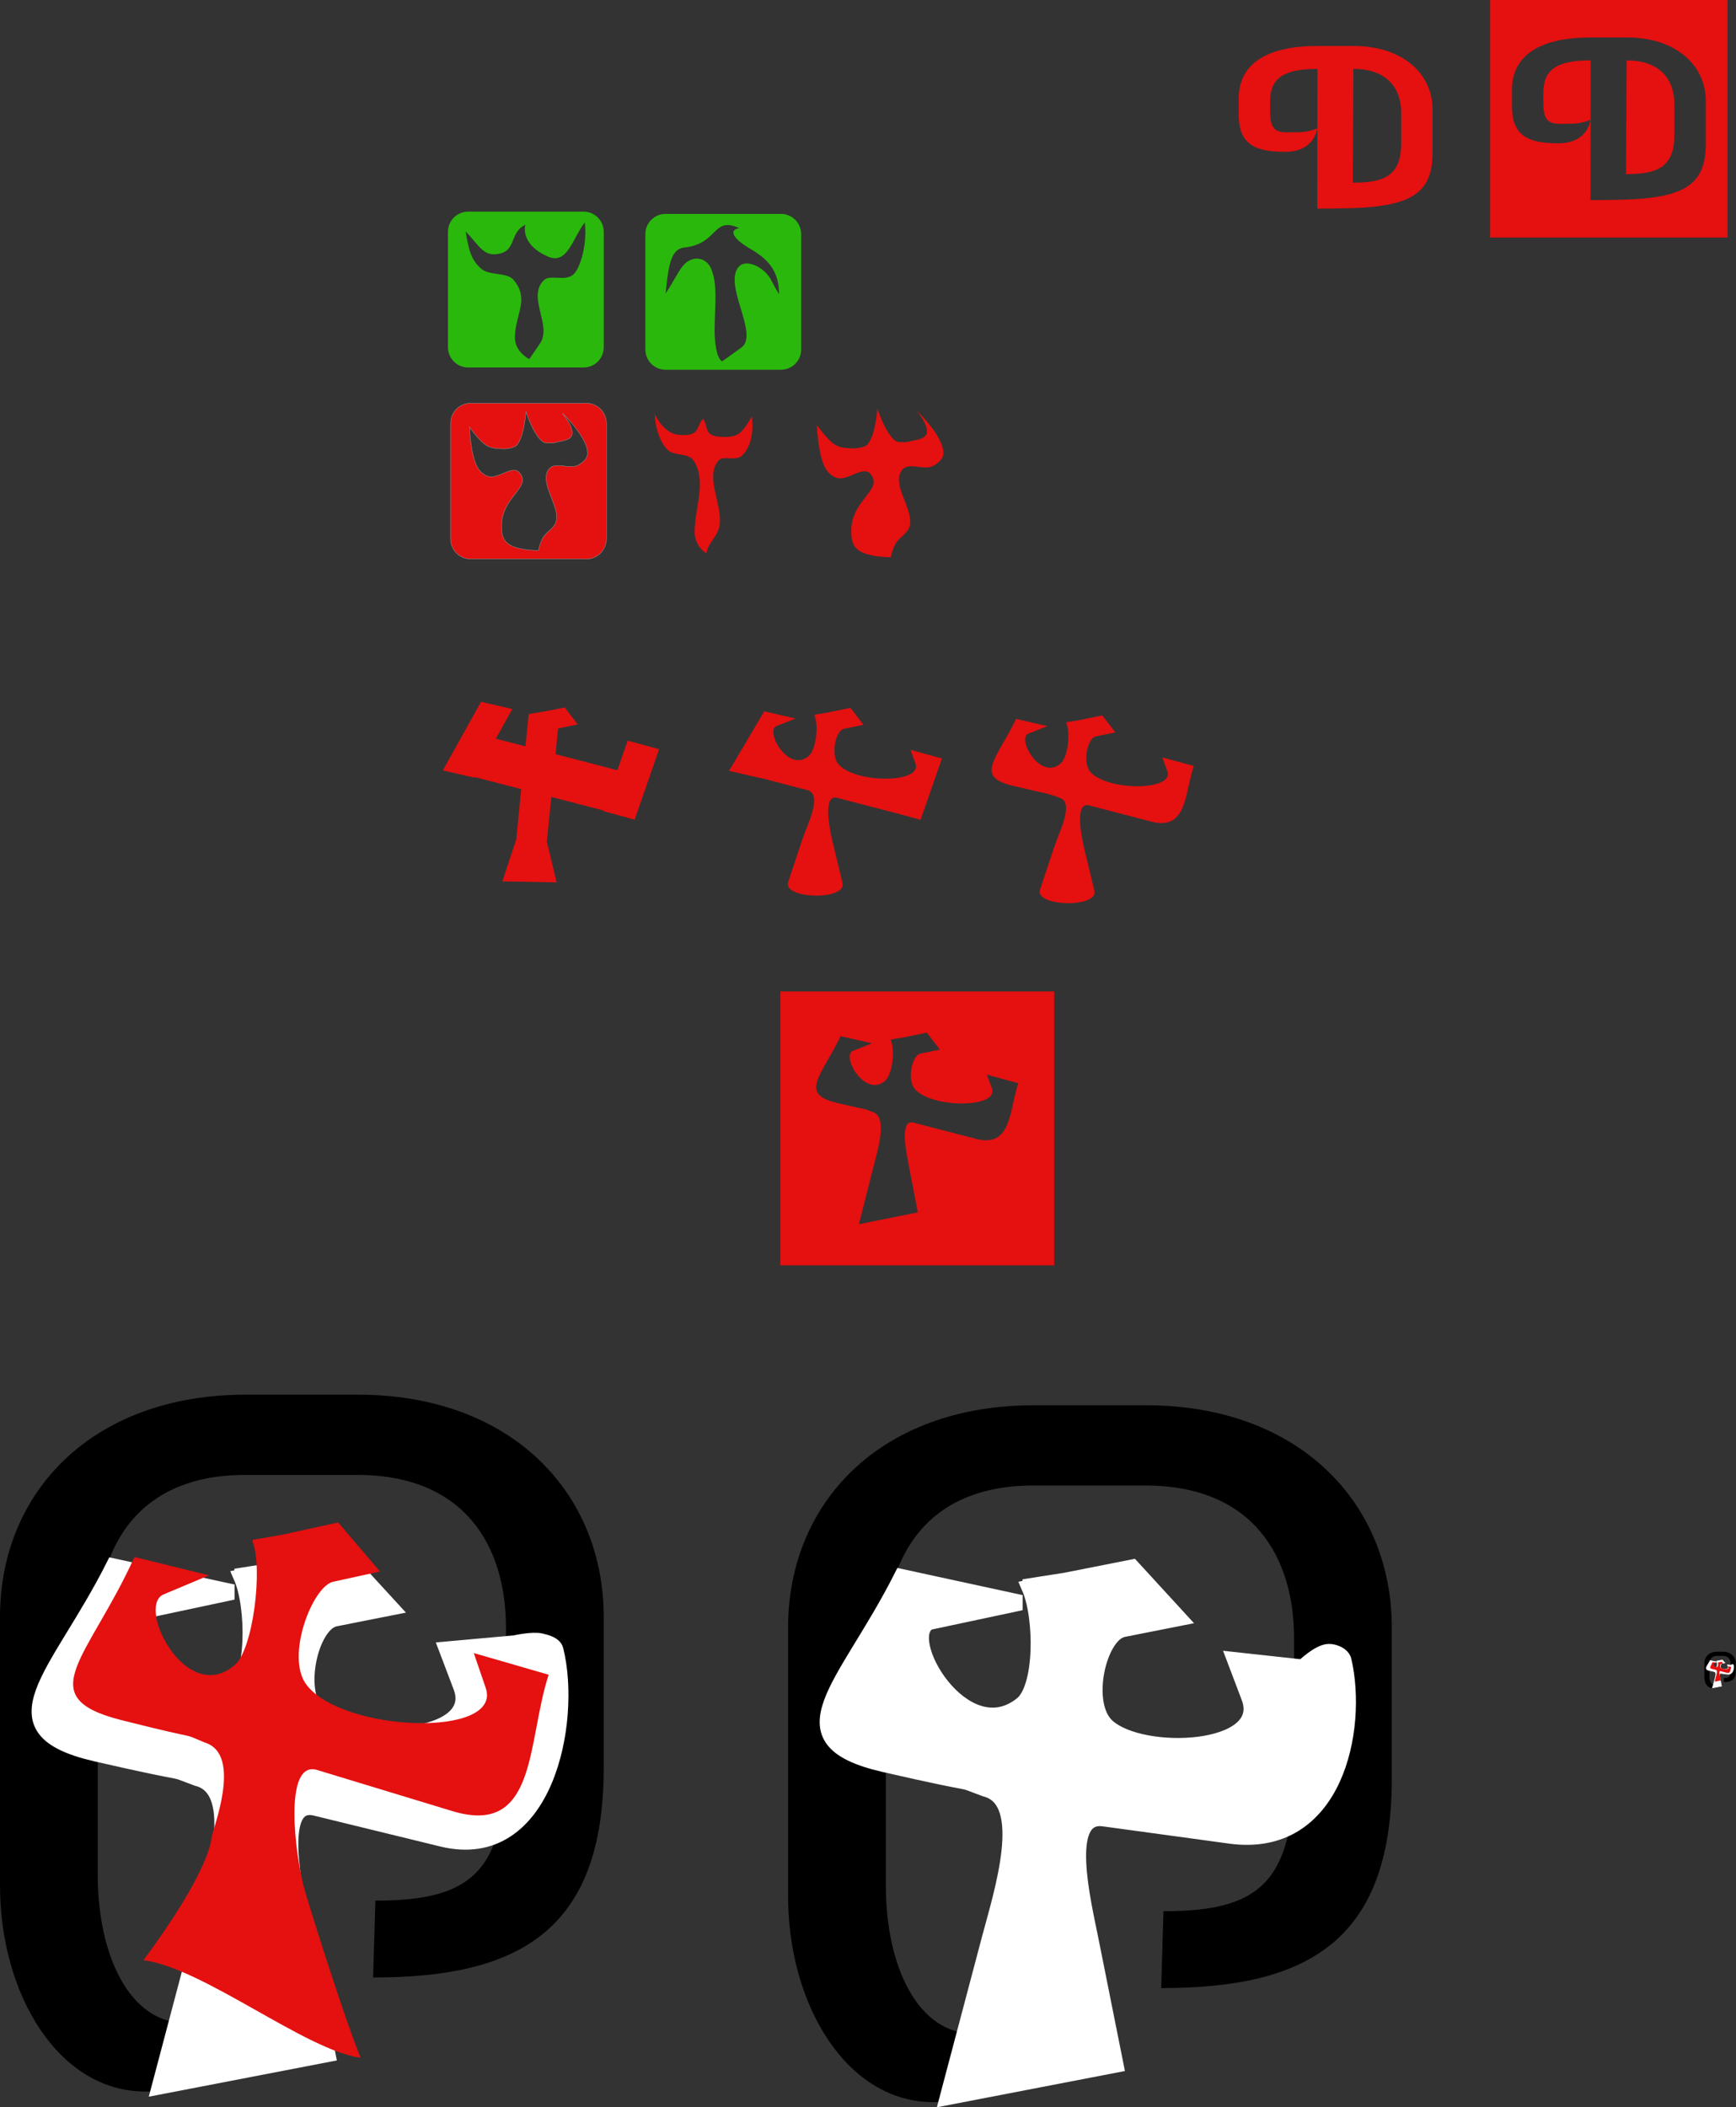 <?xml version="1.0" encoding="UTF-8" standalone="no"?>
<!-- Generator: Adobe Illustrator 15.0.0, SVG Export Plug-In . SVG Version: 6.00 Build 0)  -->

<svg
   xmlns:dc="http://purl.org/dc/elements/1.1/"
   xmlns:cc="http://creativecommons.org/ns#"
   xmlns:rdf="http://www.w3.org/1999/02/22-rdf-syntax-ns#"
   xmlns:svg="http://www.w3.org/2000/svg"
   xmlns="http://www.w3.org/2000/svg"
   xmlns:sodipodi="http://sodipodi.sourceforge.net/DTD/sodipodi-0.dtd"
   xmlns:inkscape="http://www.inkscape.org/namespaces/inkscape"
   version="1.1"
   x="0px"
   y="0px"
   width="2295.332"
   height="2785.072"
   viewBox="0 0 2295.333 2785.072"
   enable-background="new 0 0 303 255"
   xml:space="preserve"
   id="svg2"
   inkscape:version="0.91 r13725"
   sodipodi:docname="ideas on new logo.svg"><rect x="0" y="0" width="2295.333" height="2785.072" fill="#333333" stroke="none"/><defs
     id="defs41"><inkscape:perspective
       sodipodi:type="inkscape:persp3d"
       inkscape:vp_x="0 : 105.718 : 1"
       inkscape:vp_y="0 : 1000 : 0"
       inkscape:vp_z="205.799 : 105.718 : 1"
       inkscape:persp3d-origin="102.8995 : 70.478667 : 1"
       id="perspective4585" /></defs><sodipodi:namedview
     pagecolor="#ffffff"
     bordercolor="#666666"
     borderopacity="1"
     objecttolerance="10"
     gridtolerance="10"
     guidetolerance="10"
     inkscape:pageopacity="0"
     inkscape:pageshadow="2"
     inkscape:window-width="1920"
     inkscape:window-height="1155"
     id="namedview39"
     showgrid="false"
     fit-margin-top="0"
     fit-margin-left="0"
     fit-margin-right="0"
     fit-margin-bottom="0"
     inkscape:zoom="0.50000001"
     inkscape:cx="62.360719"
     inkscape:cy="705.99595"
     inkscape:window-x="0"
     inkscape:window-y="1"
     inkscape:window-maximized="1"
     inkscape:current-layer="g4765"
     showguides="false" /><g
     id="Layer_1"
     display="none"
     style="display:none"
     transform="translate(1988.014,831.784)"><g
       display="inline"
       id="g5"
       style="display:inline"><path
         d="m 87.348,114.674 c 0.828,0 3.779,0.072 3.779,3.204 l 0,1.368 7.415,0 c 0,0 -0.036,3.024 -2.231,3.024 l -5.184,0 0,7.919 c 0,2.483 0.792,4.031 3.563,4.031 2.304,0 4.428,-1.116 4.428,-3.779 0.828,1.044 1.26,1.979 1.26,2.916 0,2.34 -2.52,3.888 -6.155,3.888 -4.284,0 -6.875,-2.232 -6.875,-6.047 l 0,-16.524 z"
         id="path7"
         inkscape:connector-curvature="0"
         style="fill:#3d3d3d" /><path
         d="m 117.514,133.176 c 0,2.556 -3.167,4.068 -7.019,4.068 -5.003,0 -8.027,-2.268 -8.027,-6.047 l 0,-7.019 c 0,-3.78 2.627,-6.047 7.487,-6.047 4.86,0 7.343,2.268 7.343,5.688 0,2.987 -1.908,5.615 -7.379,5.615 -1.188,0 -2.7,-0.216 -3.671,-0.756 l 0,1.979 c 0,2.34 1.224,3.528 4.248,3.528 3.456,0 5.975,-1.404 6.011,-3.744 0.683,1.007 1.007,1.907 1.007,2.735 z m -11.267,-7.307 c 0.18,0.072 1.908,0.504 3.204,0.504 3.023,0 4.067,-0.936 4.067,-2.556 0,-1.656 -0.972,-2.808 -3.635,-2.808 -2.88,0 -3.636,1.368 -3.636,3.708 l 0,1.152 z"
         id="path9"
         inkscape:connector-curvature="0"
         style="fill:#3d3d3d" /><path
         d="m 127.954,118.058 c 4.104,0 6.947,1.116 6.947,3.563 0,0.864 -0.36,1.908 -1.224,3.096 0,-2.34 -2.231,-3.528 -5.543,-3.528 -2.844,0 -3.888,0.792 -3.888,2.592 0,3.779 11.555,-0.684 11.555,7.811 0,3.456 -2.556,5.651 -7.847,5.651 -4.248,0 -7.343,-1.224 -7.343,-3.744 0,-0.9 0.396,-1.908 1.404,-3.132 0.072,2.844 2.808,3.816 5.939,3.816 2.268,0 3.996,-0.9 3.996,-2.772 0,-4.5 -11.555,0.18 -11.555,-7.523 0,-3.85 2.628,-5.83 7.559,-5.83 z"
         id="path11"
         inkscape:connector-curvature="0"
         style="fill:#3d3d3d" /><path
         d="m 139.403,114.674 c 0.828,0 3.779,0.072 3.779,3.204 l 0,1.368 7.415,0 c 0,0 -0.036,3.024 -2.231,3.024 l -5.184,0 0,7.919 c 0,2.483 0.792,4.031 3.563,4.031 2.304,0 4.428,-1.116 4.428,-3.779 0.828,1.044 1.26,1.979 1.26,2.916 0,2.34 -2.52,3.888 -6.155,3.888 -4.284,0 -6.875,-2.232 -6.875,-6.047 l 0,-16.524 z"
         id="path13"
         inkscape:connector-curvature="0"
         style="fill:#3d3d3d" /><path
         d="m 176.157,109.671 c 0.216,0 3.78,-0.036 3.78,2.412 l 0,25.053 c -0.864,-0.396 -1.872,-0.504 -2.664,-0.504 -1.692,0 -3.384,0.612 -5.04,0.612 -4.859,0 -7.631,-2.16 -7.631,-5.976 l 0,-7.199 c 0,-3.708 3.131,-5.939 6.731,-5.939 3.671,0 5.147,1.692 5.147,1.692 0,0 -0.324,-1.008 -0.324,-2.7 l 0,-7.451 z m 0,14.578 c 0,-1.908 -2.196,-3.24 -4.355,-3.24 -1.979,0 -3.419,1.08 -3.419,3.6 l 0,6.12 c 0,2.447 0.936,3.635 4.284,3.635 2.16,0 3.491,-0.648 3.491,-0.648 l 0,-9.467 z"
         id="path15"
         inkscape:connector-curvature="0"
         style="fill:#3d3d3d" /><path
         d="m 199.304,133.176 c 0,2.556 -3.167,4.068 -7.019,4.068 -5.003,0 -8.027,-2.268 -8.027,-6.047 l 0,-7.019 c 0,-3.78 2.627,-6.047 7.487,-6.047 4.86,0 7.343,2.268 7.343,5.688 0,2.987 -1.908,5.615 -7.379,5.615 -1.188,0 -2.7,-0.216 -3.671,-0.756 l 0,1.979 c 0,2.34 1.224,3.528 4.248,3.528 3.456,0 5.975,-1.404 6.011,-3.744 0.683,1.007 1.007,1.907 1.007,2.735 z m -11.266,-7.307 c 0.18,0.072 1.908,0.504 3.204,0.504 3.023,0 4.067,-0.936 4.067,-2.556 0,-1.656 -0.972,-2.808 -3.635,-2.808 -2.88,0 -3.636,1.368 -3.636,3.708 l 0,1.152 z"
         id="path17"
         inkscape:connector-curvature="0"
         style="fill:#3d3d3d" /><path
         d="m 217.771,133.212 c 0,2.592 -3.204,4.032 -6.983,4.032 -4.859,0 -7.883,-2.232 -7.883,-6.047 l 0,-7.019 c 0,-3.78 2.916,-6.047 7.775,-6.047 3.023,0 6.551,1.116 6.551,3.923 0,0.9 -0.36,1.908 -1.188,3.096 0,-2.735 -2.412,-3.996 -4.823,-3.996 -2.988,0 -4.536,1.008 -4.536,3.78 l 0,5.507 c 0,2.556 1.368,3.779 4.463,3.779 3.132,0 5.615,-1.44 5.615,-3.744 0.722,1.044 1.009,1.944 1.009,2.736 z"
         id="path19"
         inkscape:connector-curvature="0"
         style="fill:#3d3d3d" /><path
         d="m 237.248,136.704 c 0,0 -1.476,0.36 -2.088,0.36 -4.536,0 -1.764,-8.063 -10.007,-9.035 l 0,9.035 c 0,0 -3.779,0 -3.779,-2.052 l 0,-25.413 c 0,0 3.779,0 3.779,2.052 l 0,13.426 c 2.7,-0.18 3.996,-1.8 5.759,-5.147 0.468,-0.864 1.44,-1.62 3.24,-1.62 0.576,0 1.224,0.108 1.8,0.288 -1.728,2.412 -3.348,6.911 -6.695,7.775 5.795,1.656 6.155,7.163 7.991,10.331 z"
         id="path21"
         inkscape:connector-curvature="0"
         style="fill:#3d3d3d" /><path
         d="m 248.336,143.687 c -0.36,0.324 -1.188,1.224 -2.52,1.224 -3.708,0 -6.947,-7.919 -6.947,-17.422 0,-9.503 3.24,-17.35 6.947,-17.35 1.332,0 2.16,0.9 2.52,1.224 -3.419,0.36 -5.579,7.631 -5.579,16.054 0,8.566 2.16,15.91 5.579,16.27 z"
         id="path23"
         inkscape:connector-curvature="0"
         style="fill:#3d3d3d" /><path
         d="m 249.417,111.363 c 0.36,-0.324 1.188,-1.224 2.52,-1.224 3.708,0 6.947,7.847 6.947,17.35 0,9.503 -3.24,17.422 -6.947,17.422 -1.332,0 -2.16,-0.9 -2.52,-1.224 3.419,-0.36 5.579,-7.703 5.579,-16.27 0.001,-8.423 -2.159,-15.694 -5.579,-16.054 z"
         id="path25"
         inkscape:connector-curvature="0"
         style="fill:#3d3d3d" /></g><g
       display="inline"
       id="g27"
       style="display:inline"><path
         d="m 67.013,123.747 c 0,-1.845 -0.405,-3.15 -3.645,-3.15 -3.015,0 -5.94,0.99 -6.435,4.635 -1.44,-1.575 -2.025,-2.97 -2.025,-4.185 0,-3.105 4.005,-4.95 8.459,-4.95 6.435,0 9.495,2.97 9.495,7.919 l 0,5.4 c 0,0.9 -0.225,4.545 -6.57,5.265 0,0 0.855,-1.35 0.855,-4.185 l 0,-2.25 c -1.26,2.43 -7.74,0.945 -7.74,4.725 0,2.115 2.7,3.285 6.39,3.285 5.714,0 10.08,-1.485 10.08,-7.65 l 0,-6.885 c 0,-4.32 -2.43,-8.145 -8.91,-8.145 l -6.705,0 c -6.39,0 -8.819,3.825 -8.819,8.145 l 0,13.14 c 0,4.365 1.935,7.919 5.265,7.919 1.98,0 3.51,-0.72 3.51,-0.72 0,0 -0.405,4.365 -5.939,4.365 -5.175,0 -8.685,-5.175 -8.685,-10.979 l 0,-14.31 c 0,-6.615 5.49,-11.834 14.714,-11.834 l 6.705,0 c 9.18,0 14.714,5.22 14.714,11.834 l 0,8.055 c 0,8.82 -7.56,11.16 -16.064,11.16 -6.21,0 -11.879,-1.665 -11.879,-7.29 0,-7.83 10.124,-5.58 13.229,-9.314 z"
         id="path29"
         inkscape:connector-curvature="0"
         style="fill:#e51010" /></g></g><path
     style="fill:#e51010;fill-opacity:1;stroke:none;stroke-width:0.5;stroke-miterlimit:4;stroke-dasharray:none;stroke-opacity:1"
     d="m 1970.243,0 0,313.957 313.957,0 0,-313.957 -313.957,0 z m 133.203,49.49 47.551,0 c 65.106,0 104.361,37.019 104.361,83.934 l 0,57.127 c 0,51.478 -26.821,68.288 -92.324,72.627 -14.092,0.933 -43.945,1.291 -60.088,1.291 l 0.18,-184.66 c -45.318,0 -62.553,12.479 -62.553,43.117 l 0,13.682 c 0,30.957 13.723,26.875 37.34,26.875 14.042,0 24.895,-5.105 24.895,-5.105 0,0 -2.872,30.957 -42.127,30.957 -36.702,0 -61.596,-7.409 -61.596,-48.578 l 0,-21.979 c 0,-46.914 38.937,-69.287 104.361,-69.287 z m 47.232,30.318 -0.789,150.35 c 40.531,0 63.98,-8.402 63.98,-52.125 l 0,-40.461 c 0,-30.638 -17.235,-57.764 -63.191,-57.764 z"
     id="rect4561"
     inkscape:connector-curvature="0" /><path
     inkscape:connector-curvature="0"
     style="fill:#e51010;fill-opacity:1;stroke:#929292;stroke-width:0.524;stroke-miterlimit:4;stroke-dasharray:none;stroke-opacity:1"
     d="m 622.529,532.881 c -14.808,0 -26.73,11.922 -26.73,26.73 l 0,152.516 c 0,14.808 11.922,26.73 26.73,26.73 l 152.516,0 c 14.808,0 26.73,-11.922 26.73,-26.73 l 0,-152.516 c 0,-14.808 -11.922,-26.73 -26.73,-26.73 l -152.516,0 z m 72.832,11.27 c 0,0 10.043,30.978 22.484,39.752 2.645,1.865 6.329,1.589 9.565,1.666 2.683,0.064 5.404,-0.277 7.988,-1 7.279,-2.037 17.956,-2.229 20.691,-9.275 3.844,-9.904 -12.672,-29.242 -12.672,-29.242 0,0 35.121,33.072 33.406,54.236 -0.518,6.397 -6.945,11.53 -12.605,14.555 -11.304,6.041 -30.05,-5.158 -38.152,4.773 -16.057,19.683 21.975,56.292 5.918,75.975 -8.459,10.369 -14.334,8.451 -20.154,32 -42.842,-1.052 -45.411,-14.066 -47.699,-20.783 -8.823,-48.781 41.178,-60.771 22.562,-82.264 -9.032,-10.427 -27.794,8.908 -41.065,5.139 -5.741,-1.631 -10.844,-6.131 -13.945,-11.23 -9.585,-15.761 -10.994,-54.238 -10.994,-54.238 0,0 13.472,19.631 23.57,25.074 6.653,3.586 14.782,3.71 22.338,3.891 2.655,0.064 5.349,-0.272 7.906,-0.988 3.116,-0.872 6.754,-1.512 8.857,-3.971 9.896,-11.569 12,-44.068 12,-44.068 z"
     id="rect4360" /><path
     style="fill:#2ab80d;fill-opacity:1;stroke:none;stroke-width:0.524;stroke-miterlimit:4;stroke-dasharray:none;stroke-opacity:1"
     d="m 880.029,282.697 c -14.808,0 -26.73,11.922 -26.73,26.73 l 0,152.516 c 0,14.808 11.922,26.73 26.73,26.73 l 152.516,0 c 14.808,0 26.73,-11.922 26.73,-26.73 l 0,-152.516 c 0,-14.808 -11.922,-26.73 -26.73,-26.73 z m 0.07,105.107 c 3.997,-43.418 8.846,-58.957 25.098,-60.738 45.2,-4.955 36.54,-41.894 72.443,-25.482 -11.256,1.215 -14.074,10.772 15.236,27.779 28.992,16.822 36.698,34.438 37.256,59.615 -10.245,-16.681 -10.168,-20.878 -17.738,-28.625 -10.077,-10.313 -27.077,-16.694 -35.246,-8.143 -21.964,22.994 27.105,89.824 3.133,107.068 l -25.422,18.287 c -7.943,-3.865 -10.243,-28.401 -10.049,-42.729 0.423,-31.266 4.225,-59.376 -4.633,-79.795 -5.412,-12.477 -17.709,-15.852 -27.766,-11.219 -12.514,5.766 -16.546,20.343 -32.312,43.98 z"
     id="rect4281"
     inkscape:connector-curvature="0"
     sodipodi:nodetypes="ssssssssscscscssscsssc" /><g
     style="font-style:normal;font-variant:normal;font-weight:bold;font-stretch:normal;font-size:180.282px;line-height:125%;font-family:Diavlo;-inkscape-font-specification:'Diavlo, Bold';text-align:start;letter-spacing:0px;word-spacing:0px;writing-mode:lr-tb;text-anchor:start;fill:#e51010;fill-opacity:1;stroke:none;stroke-width:1px;stroke-linecap:butt;stroke-linejoin:miter;stroke-opacity:1"
     id="text4189"
     transform="matrix(1.342,0,0,1.342,1940.728,777.46)" /><path
     sodipodi:nodetypes="aasczcscaasca"
     inkscape:connector-curvature="0"
     id="path4285"
     d="m 950.81,697.118 c 6.367,-28.57 -19.376,-64.747 -1.342,-87.802 6.707,-8.575 22.434,1.442 31.815,-7.379 8.268,-7.774 16.005,-24.621 12.922,-51.511 -13.596,21.881 -16.739,28.012 -40.444,26.957 -23.705,-1.055 -16.639,-12.771 -24.006,-23.844 -10.184,9.614 -2.56,24.305 -33.208,21.039 -19.766,-2.107 -30.872,-27.335 -30.872,-27.335 0,12.577 4.993,34.644 16.269,46.645 8.694,9.253 28.012,4.233 35.114,14.757 17.537,25.989 1.689,62.696 1.342,94.046 -0.159,14.366 9.118,24.93 15.64,28.806 1.437,-12.914 13.996,-21.934 16.77,-34.379 z"
     style="fill:#e51010" /><path
     sodipodi:nodetypes="caaaccsaaacaaaacaaaac"
     inkscape:connector-curvature="0"
     id="path4362"
     d="m 1080.046,561.578 c 0,0 1.509,41.203 11.773,58.082 3.321,5.461 8.784,10.281 14.932,12.027 14.211,4.037 34.303,-16.669 43.975,-5.503 19.935,23.016 -33.609,35.855 -24.161,88.093 2.45,7.193 5.202,21.129 51.08,22.256 6.233,-25.218 12.523,-23.162 21.582,-34.267 17.195,-21.078 -23.532,-60.281 -6.337,-81.359 8.676,-10.635 28.752,1.356 40.857,-5.113 6.061,-3.239 12.942,-8.735 13.497,-15.585 1.837,-22.664 -35.773,-58.082 -35.773,-58.082 0,0 17.688,20.71 13.571,31.316 -2.929,7.546 -14.364,7.75 -22.159,9.932 -2.767,0.775 -5.681,1.139 -8.554,1.071 -3.464,-0.083 -7.41,0.214 -10.242,-1.783 -13.323,-9.395 -24.078,-42.57 -24.078,-42.57 0,0 -2.253,34.802 -12.851,47.191 -2.252,2.633 -6.148,3.318 -9.485,4.252 -2.739,0.767 -5.622,1.127 -8.465,1.059 -8.091,-0.194 -16.797,-0.325 -23.921,-4.165 -10.814,-5.829 -25.241,-26.852 -25.241,-26.852 z"
     style="fill:#e51010;fill-opacity:1;stroke:none;stroke-width:0.5;stroke-miterlimit:4;stroke-dasharray:none;stroke-opacity:1" /><path
     sodipodi:nodetypes="ssssssssscscscssscsssc"
     inkscape:connector-curvature="0"
     id="path4416"
     d="m 619.029,279.697 c -14.808,0 -26.73,11.922 -26.73,26.73 l 0,152.516 c 0,14.808 11.922,26.73 26.73,26.73 l 152.516,0 c 14.808,0 26.73,-11.922 26.73,-26.73 l 0,-152.516 c 0,-14.808 -11.922,-26.73 -26.73,-26.73 z m -3.43,26.107 c 14.996,15.082 22.282,31.301 38.598,30.262 30.7,-1.955 17.54,-27.894 40.443,-38.982 -2.027,7.044 -2.133,27.727 29.236,41.779 26.364,11.81 32.698,-23.062 49.256,-44.885 3.755,26.819 -5.668,61.622 -15.738,69.375 -11.425,8.797 -30.577,-1.194 -38.746,7.357 -21.964,22.994 11.842,59.22 -4.867,83.568 l -13.922,20.287 c -7.943,-3.865 -19.243,-14.401 -19.049,-28.729 0.423,-31.266 19.725,-49.876 -1.633,-75.795 -8.649,-10.496 -32.178,-5.491 -42.766,-14.719 -13.733,-11.969 -16.546,-24.657 -20.812,-49.52 z"
     style="fill:#2ab80d;fill-opacity:1;stroke:none;stroke-width:0.524;stroke-miterlimit:4;stroke-dasharray:none;stroke-opacity:1" /><path
     d="m 1789.458,91.087 c 45.957,0 63.191,27.127 63.191,57.765 l 0,40.46 c 0,43.723 -23.448,52.125 -63.979,52.125 m -46.943,34.31 c 16.143,0 45.995,-0.356 60.087,-1.29 65.503,-4.339 92.325,-21.15 92.325,-72.627 l 0,-57.127 c 0,-46.914 -39.255,-83.935 -104.36,-83.935 l -47.553,0 c -65.424,0 -104.36,22.374 -104.36,69.288 l 0,21.978 c 0,41.17 24.893,48.578 61.595,48.578 39.255,0 42.127,-30.957 42.127,-30.957 0,0 -10.851,5.106 -24.893,5.106 -23.617,0 -37.34,4.081 -37.34,-26.876 l 0,-13.68 c 0,-30.638 17.234,-43.119 62.552,-43.119 m 0,0 47.553,0"
     id="path4559"
     inkscape:connector-curvature="0"
     sodipodi:nodetypes="cssccsssssssscsssccc"
     style="font-style:normal;font-variant:normal;font-weight:bold;font-stretch:normal;font-size:medium;line-height:125%;font-family:Diavlo;-inkscape-font-specification:'Diavlo, Bold';text-align:start;letter-spacing:0px;word-spacing:0px;writing-mode:lr-tb;text-anchor:start;fill:#e51010;fill-opacity:1;stroke:none;stroke-width:1px;stroke-linecap:butt;stroke-linejoin:miter;stroke-opacity:1" /><g
     id="Layer_2"
     display="none"
     style="display:none"
     transform="translate(1988.014,831.784)"><rect
       display="inline"
       stroke-miterlimit="10"
       width="303"
       height="255"
       id="rect37"
       x="0"
       y="0"
       style="display:inline;fill:none;stroke:#000000;stroke-miterlimit:10" /></g><rect
     style="fill:#e51010;fill-opacity:1;stroke:none;stroke-width:0.5;stroke-miterlimit:4;stroke-dasharray:none;stroke-opacity:1"
     id="rect4622"
     width="225.016"
     height="57.983"
     x="636.122"
     y="806.293"
     transform="matrix(0.968,0.251,0,1,0,0)" /><path
     style="fill:#e51010;fill-opacity:1;stroke:none;stroke-width:0.5;stroke-miterlimit:4;stroke-dasharray:none;stroke-opacity:1"
     d="m 664.154,1164.843 18.404,-55.39 16.46,-165.747 41.453,-6.77 -17.428,175.496 12.97,53.772 z"
     id="rect4624"
     inkscape:connector-curvature="0"
     sodipodi:nodetypes="ccccccc" /><rect
     style="fill:#e51010;fill-opacity:1;stroke:none;stroke-width:0.5;stroke-miterlimit:4;stroke-dasharray:none;stroke-opacity:1"
     id="rect4626"
     width="103.769"
     height="42.478"
     x="-895.045"
     y="1048.647"
     transform="matrix(0.487,-0.874,0.974,0.225,0,0)" /><rect
     transform="matrix(-0.328,0.945,-0.965,-0.263,0,0)"
     y="-1150.392"
     x="727.663"
     height="43.073"
     width="98.542"
     id="rect4628"
     style="fill:#e51010;fill-opacity:1;stroke:none;stroke-width:0.5;stroke-miterlimit:4;stroke-dasharray:none;stroke-opacity:1" /><rect
     style="fill:#e51010;fill-opacity:1;stroke:none;stroke-width:0.5;stroke-miterlimit:4;stroke-dasharray:none;stroke-opacity:1"
     id="rect4630"
     width="48.574"
     height="28.341"
     x="-22.294"
     y="-1214.526"
     transform="matrix(-0.979,0.202,-0.611,-0.792,0,0)" /><path
     style="fill:#e51010;fill-opacity:1;stroke:none;stroke-width:0.5;stroke-miterlimit:4;stroke-dasharray:none;stroke-opacity:1"
     d="m 1010.499,940.121 -46.518,78.643 41.389,9.562 0.105,-0.19 61.633,16.008 c 21.457,5.573 0.418,45.144 -6.572,66.182 l -18.404,55.391 c -7.554,22.735 77.476,24.651 71.859,1.361 l -12.969,-53.772 c -4.621,-19.159 -13.234,-63.791 5.842,-58.836 l 82.523,21.436 27.76,7.553 28.307,-81.096 -41.561,-11.309 6.604,18.144 c 9.601,26.38 -79.853,26.539 -102.02,0.749 -10.269,-11.948 -3.932,-44.329 7.443,-46.674 l 25.805,-5.318 -17.312,-22.438 -30.832,6.354 -16.584,2.709 -0.072,0.725 -0.086,0.018 c 6.038,14.359 1.844,46.636 -8.117,54.299 -26.628,21.689 -56.929,-32.675 -42.501,-39.8 l 25.665,-10.137 -41.387,-9.562 z"
     id="rect4633"
     inkscape:connector-curvature="0"
     sodipodi:nodetypes="ccccssssssccccsasccccccccccc" /><path
     sodipodi:nodetypes="czcssssssccsasccccccccccc"
     inkscape:connector-curvature="0"
     id="path4644"
     d="m 1343.499,950.121 c -25.646,53.064 -55.273,76.223 -5.129,88.205 50.144,11.982 45.689,9.654 61.738,15.818 21.457,5.573 0.418,45.144 -6.572,66.182 l -18.404,55.391 c -7.554,22.735 77.476,24.651 71.859,1.361 l -12.969,-53.772 c -4.621,-19.159 -13.234,-63.791 5.842,-58.836 l 82.523,21.436 c 47.787,12.413 43.881,-38.634 56.066,-73.543 l -41.561,-11.309 6.604,18.144 c 9.601,26.38 -79.853,26.539 -102.02,0.749 -10.269,-11.948 -3.932,-44.329 7.443,-46.674 l 25.805,-5.318 -17.312,-22.438 -30.832,6.354 -16.584,2.709 -0.072,0.725 -0.086,0.018 c 6.038,14.359 1.844,46.636 -8.117,54.299 -26.628,21.689 -56.929,-32.675 -42.501,-39.8 l 25.665,-10.137 -41.387,-9.562 z"
     style="fill:#e51010;fill-opacity:1;stroke:none;stroke-width:0.5;stroke-miterlimit:4;stroke-dasharray:none;stroke-opacity:1" /><g
     id="g4765"
     transform="translate(2037.786,852.934)"><path
       sodipodi:nodetypes="cssssssscssssssscc"
       d="m -1544.438,1760.607 c 187.876,0 304.878,-58.051 304.878,-276.858 l 0,-199.829 c 0,-164.106 -122.269,-293.604 -325.056,-293.604 l -148.114,0 c -203.781,0 -325.056,129.498 -325.056,293.604 l 0,355.004 c 0,144.011 77.536,272.393 191.853,272.393 122.269,0 131.215,-108.287 131.215,-108.287 0,0 -33.798,17.862 -77.536,17.862 -73.56,0 -116.305,-88.193 -116.305,-196.48 l 0,-325.978 c 0,-107.171 53.679,-202.062 194.835,-202.062 l 148.114,0 c 143.144,0 196.823,94.891 196.823,202.062 l 0,170.804 c 0,152.942 -46.423,189.782 -172.668,189.782 z"
       id="path4704"
       inkscape:connector-curvature="0"
       style="font-style:normal;font-variant:normal;font-weight:bold;font-stretch:normal;font-size:medium;line-height:125%;font-family:Diavlo;-inkscape-font-specification:'Diavlo, Bold';text-align:start;letter-spacing:0px;word-spacing:0px;writing-mode:lr-tb;text-anchor:start;fill:#000000;fill-opacity:1;stroke:none;stroke-width:1px;stroke-linecap:butt;stroke-linejoin:miter;stroke-opacity:1" /><path
       style="fill:#ffffff;fill-opacity:1;stroke:#ffffff;stroke-width:20.403;stroke-miterlimit:4;stroke-dasharray:none;stroke-opacity:1"
       d="m -1887.72,1216.977 c -73.327,145.591 -166.369,215.13 -22.996,248.005 143.373,32.875 87.748,15.512 133.636,32.426 61.351,15.291 21.117,139.092 5.511,198.046 l -55.481,209.594 222.619,-42.908 -32.792,-163.996 c -10.618,-53.105 -37.996,-174.787 16.703,-161.429 l 167.222,40.837 c 137.032,33.465 173.835,-155.5 150.307,-249.781 -1.854,-7.431 -12.253,-10.053 -19.706,-11.812 -11.172,-2.637 -34.337,2.627 -34.337,2.627 l -90.197,8.157 18.882,49.782 c 27.452,72.379 -141.257,80.288 -187.559,38.029 -32.64,-29.79 -11.243,-121.627 21.282,-128.06 l 73.782,-14.592 -61.997,-67.558 -88.157,17.432 -47.417,7.433 -0.206,1.988 -0.246,0.048 c 17.265,39.398 17.769,133.951 -10.713,154.976 -76.137,59.509 -162.773,-89.65 -121.519,-109.201 l 121.286,-25.814 z"
       id="path4707"
       inkscape:connector-curvature="0"
       sodipodi:nodetypes="czcsccsssaaccsascccccccccc" /><path
       sodipodi:nodetypes="czcsccsssccsasccccccccccc"
       inkscape:connector-curvature="0"
       id="path4655"
       d="m -1859.997,1204.879 c -61.086,134.338 -137.656,184.97 -18.217,215.305 119.439,30.335 73.1,14.313 111.328,29.92 50.92,16 9.22,116.658 8.592,126.739 0,0 -0.779,41.045 -89.877,160.909 78.902,9.864 215.247,119.63 287.113,128.894 -28.134,-70.736 -73.318,-219.321 -73.318,-219.321 -13.697,-47.872 -29.185,-174.658 15.915,-160.952 l 178.566,54.267 c 112.983,34.336 98.522,-91.807 127.546,-180.185 l -98.995,-28.629 15.73,45.935 c 22.87,66.784 -189.286,58.871 -237.005,-4.105 -28.339,-37.4 8.461,-131.076 35.73,-136.162 l 61.465,-13.464 -55.237,-64.804 -73.44,16.085 -39.502,6.858 -0.171,1.835 -0.205,0.044 c 14.383,36.353 0.392,144.065 -23.335,163.466 -63.427,54.91 -129.601,-74.721 -95.234,-92.761 l 61.131,-25.663 -98.58,-24.209 z"
       style="fill:#e51010;fill-opacity:1;stroke:none;stroke-width:0.5;stroke-miterlimit:4;stroke-dasharray:none;stroke-opacity:1" /></g><path
     style="fill:#e51010;fill-opacity:1;stroke:none;stroke-width:0.5;stroke-miterlimit:4;stroke-dasharray:none;stroke-opacity:1"
     d="m 1031.786,1310.369 0,362 362,0 0,-362 -362,0 z m 193.623,54.4 17.312,22.438 -25.805,5.318 c -11.376,2.345 -17.713,34.726 -7.443,46.674 22.167,25.79 111.621,25.632 102.019,-0.748 l -6.604,-18.145 41.561,11.309 c -12.185,34.909 -8.279,85.956 -56.066,73.543 l -82.523,-21.436 c -19.075,-4.955 -9.556,39.481 -5.842,58.836 l 11.469,59.772 -77.859,15.639 19.404,-76.391 c 5.458,-21.487 19.529,-66.609 -1.928,-72.182 -16.049,-6.165 3.405,0.164 -46.738,-11.818 -50.144,-11.982 -20.517,-35.142 5.129,-88.205 l 41.387,9.562 -25.664,10.137 c -14.428,7.126 15.871,61.49 42.5,39.801 9.961,-7.663 14.156,-39.939 8.117,-54.299 l 0.086,-0.018 0.072,-0.725 16.584,-2.709 30.832,-6.354 z"
     id="rect4675"
     inkscape:connector-curvature="0" /><path
     sodipodi:nodetypes="cssssssscssssssscc"
     d="m 1535.349,2627.54 c 187.876,0 304.878,-58.051 304.878,-276.858 l 0,-199.829 c 0,-164.106 -122.269,-293.604 -325.056,-293.604 l -148.114,0 c -203.781,0 -325.056,129.498 -325.056,293.604 l 0,355.004 c 0,144.011 77.536,272.393 191.853,272.393 122.269,0 131.215,-108.287 131.215,-108.287 0,0 -33.798,17.862 -77.536,17.862 -73.56,0 -116.305,-88.193 -116.305,-196.48 l 0,-325.978 c 0,-107.171 53.679,-202.062 194.835,-202.062 l 148.114,0 c 143.144,0 196.823,94.891 196.823,202.062 l 0,170.804 c 0,152.942 -46.423,189.782 -172.668,189.782 z"
     id="path4750"
     inkscape:connector-curvature="0"
     style="font-style:normal;font-variant:normal;font-weight:bold;font-stretch:normal;font-size:medium;line-height:125%;font-family:Diavlo;-inkscape-font-specification:'Diavlo, Bold';text-align:start;letter-spacing:0px;word-spacing:0px;writing-mode:lr-tb;text-anchor:start;fill:#000000;fill-opacity:1;stroke:none;stroke-width:1px;stroke-linecap:butt;stroke-linejoin:miter;stroke-opacity:1" /><path
     style="fill:#ffffff;fill-opacity:1;stroke:#ffffff;stroke-width:20.403;stroke-miterlimit:4;stroke-dasharray:none;stroke-opacity:1"
     d="m 1192.066,2083.91 c -73.327,145.591 -166.369,215.13 -22.996,248.005 143.373,32.875 87.748,15.512 133.636,32.426 61.351,15.291 21.117,139.092 5.511,198.046 l -55.481,209.594 222.619,-42.908 -32.792,-163.996 c -10.618,-53.105 -39.086,-169.048 16.703,-161.429 l 167.222,22.837 c 139.762,19.087 171.099,-142.075 150.307,-231.781 -1.729,-7.461 -12.048,-11.816 -19.706,-11.812 -13.352,0.01 -34.337,20.627 -34.337,20.627 l -90.197,-9.843 18.882,49.782 c 27.452,72.379 -141.257,80.288 -187.559,38.029 -32.64,-29.79 -11.243,-121.627 21.282,-128.06 l 73.782,-14.592 -61.997,-67.558 -88.157,17.432 -47.417,7.433 -0.206,1.988 -0.246,0.048 c 17.265,39.398 17.769,133.951 -10.713,154.976 -76.137,59.509 -162.773,-89.65 -121.519,-109.201 l 121.286,-25.814 z"
     id="path4752"
     inkscape:connector-curvature="0"
     sodipodi:nodetypes="czcsccsssaaccsascccccccccc" /><g
     id="g4770"
     transform="matrix(0.052,0,0,0.052,2359.46,2131.498)"><path
       style="font-style:normal;font-variant:normal;font-weight:bold;font-stretch:normal;font-size:medium;line-height:125%;font-family:Diavlo;-inkscape-font-specification:'Diavlo, Bold';text-align:start;letter-spacing:0px;word-spacing:0px;writing-mode:lr-tb;text-anchor:start;fill:#000000;fill-opacity:1;stroke:none;stroke-width:1px;stroke-linecap:butt;stroke-linejoin:miter;stroke-opacity:1"
       inkscape:connector-curvature="0"
       id="path4772"
       d="m -1544.438,1760.607 c 187.876,0 304.878,-58.051 304.878,-276.858 l 0,-199.829 c 0,-164.106 -122.269,-293.604 -325.056,-293.604 l -148.114,0 c -203.781,0 -325.056,129.498 -325.056,293.604 l 0,355.004 c 0,144.011 77.536,272.393 191.853,272.393 122.269,0 131.215,-108.287 131.215,-108.287 0,0 -33.798,17.862 -77.536,17.862 -73.56,0 -116.305,-88.193 -116.305,-196.48 l 0,-325.978 c 0,-107.171 53.679,-202.062 194.835,-202.062 l 148.114,0 c 143.144,0 196.823,94.891 196.823,202.062 l 0,170.804 c 0,152.942 -46.423,189.782 -172.668,189.782 z"
       sodipodi:nodetypes="cssssssscssssssscc" /><path
       sodipodi:nodetypes="czcsccsssaaccsascccccccccc"
       inkscape:connector-curvature="0"
       id="path4774"
       d="m -1887.72,1216.977 c -73.327,145.591 -166.369,215.13 -22.996,248.005 143.373,32.875 87.748,15.512 133.636,32.426 61.351,15.291 21.117,139.092 5.511,198.046 l -55.481,209.594 222.619,-42.908 -32.792,-163.996 c -10.618,-53.105 -39.086,-169.048 16.703,-161.429 l 167.222,22.837 c 139.762,19.087 171.099,-142.075 150.307,-231.781 -1.729,-7.461 -12.048,-11.816 -19.706,-11.812 -13.352,0.01 -34.337,20.627 -34.337,20.627 l -90.197,-9.843 18.882,49.782 c 27.452,72.379 -141.257,80.288 -187.559,38.029 -32.64,-29.79 -11.243,-121.627 21.282,-128.06 l 73.782,-14.592 -61.997,-67.558 -88.157,17.432 -47.417,7.433 -0.206,1.988 -0.246,0.048 c 17.265,39.398 17.769,133.951 -10.713,154.976 -76.137,59.509 -162.773,-89.65 -121.519,-109.201 l 121.286,-25.814 z"
       style="fill:#ffffff;fill-opacity:1;stroke:#ffffff;stroke-width:20.403;stroke-miterlimit:4;stroke-dasharray:none;stroke-opacity:1" /><path
       style="fill:#e51010;fill-opacity:1;stroke:none;stroke-width:0.5;stroke-miterlimit:4;stroke-dasharray:none;stroke-opacity:1"
       d="m -1823.881,1253.833 c -51.318,106.182 -110.603,152.525 -10.263,176.502 100.34,23.977 61.41,11.313 93.525,23.649 42.937,11.152 14.779,101.443 3.857,144.439 l -38.829,152.861 155.8,-31.294 -22.95,-119.605 c -7.431,-38.731 -26.481,-127.648 11.69,-117.733 l 165.133,42.893 c 95.625,24.839 87.808,-77.308 112.191,-147.163 l -83.165,-22.629 13.214,36.307 c 19.212,52.787 -159.789,53.105 -204.146,1.498 -20.549,-23.908 -7.869,-88.705 14.895,-93.396 l 51.636,-10.642 -34.643,-44.898 -61.697,12.714 -33.185,5.421 -0.144,1.45 -0.172,0.035 c 12.083,28.734 3.69,93.32 -16.243,108.654 -53.285,43.401 -113.917,-65.384 -85.045,-79.642 l 51.356,-20.285 -82.816,-19.135 z"
       id="path4776"
       inkscape:connector-curvature="0"
       sodipodi:nodetypes="czcsccsssccsasccccccccccc" /></g><g
     id="g4817"
     transform="translate(3200.27,881.218)" /></svg>